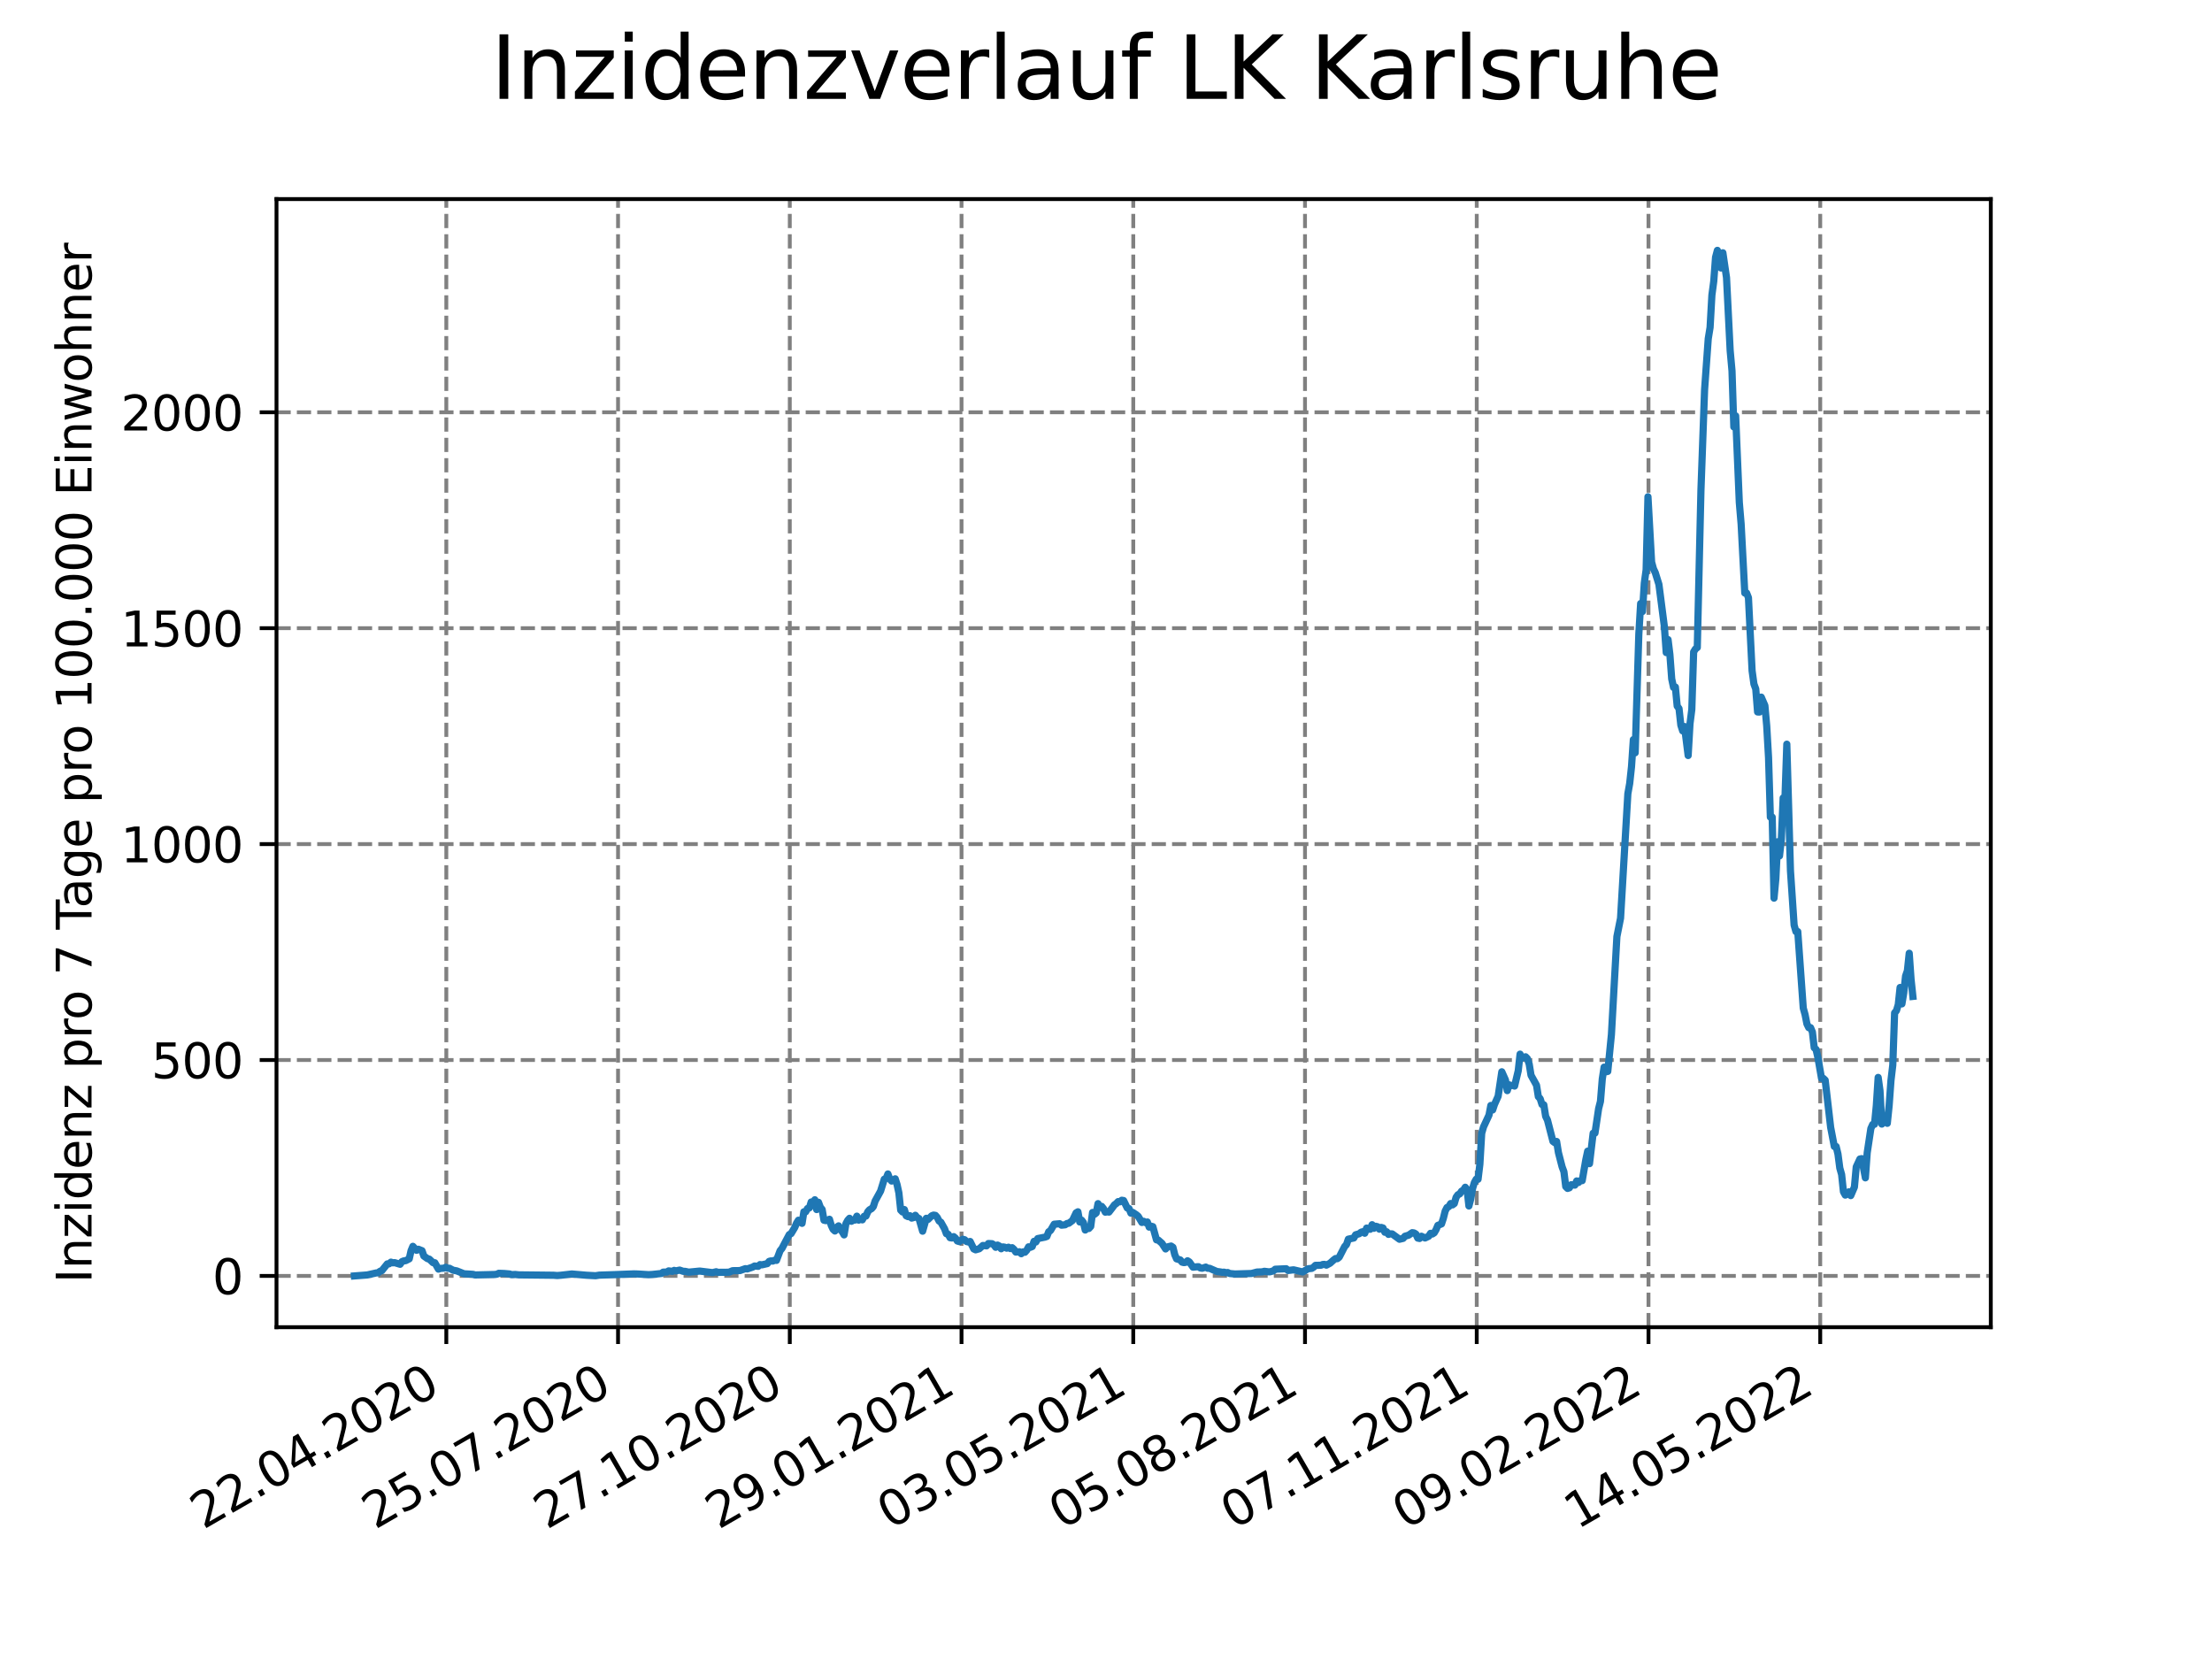 <?xml version="1.0" encoding="utf-8" standalone="no"?>
<!DOCTYPE svg PUBLIC "-//W3C//DTD SVG 1.1//EN"
  "http://www.w3.org/Graphics/SVG/1.1/DTD/svg11.dtd">
<svg xmlns:xlink="http://www.w3.org/1999/xlink" width="460.8pt" height="345.6pt" viewBox="0 0 460.8 345.6" xmlns="http://www.w3.org/2000/svg" version="1.1">
 <defs>
  <style type="text/css">*{stroke-linejoin: round; stroke-linecap: butt}</style>
 </defs>
 <g id="figure_1">
  <g id="patch_1">
   <path d="M 0 345.6 
L 460.8 345.6 
L 460.8 0 
L 0 0 
z
" style="fill: #ffffff"/>
  </g>
  <g id="axes_1">
   <g id="patch_2">
    <path d="M 57.6 276.48 
L 414.72 276.48 
L 414.72 41.472 
L 57.6 41.472 
z
" style="fill: #ffffff"/>
   </g>
   <g id="matplotlib.axis_1">
    <g id="xtick_1">
     <g id="line2d_1">
      <path d="M 92.974 276.48 
L 92.974 41.472 
" clip-path="url(#pd5db5352ad)" style="fill: none; stroke-dasharray: 2.96,1.28; stroke-dashoffset: 0; stroke: #808080; stroke-width: 0.8"/>
     </g>
     <g id="line2d_2">
      <defs>
       <path id="m16bd17b83f" d="M 0 0 
L 0 3.5 
" style="stroke: #000000; stroke-width: 0.8"/>
      </defs>
      <g>
       <use xlink:href="#m16bd17b83f" x="92.974" y="276.48" style="stroke: #000000; stroke-width: 0.8"/>
      </g>
     </g>
     <g id="text_1">
      <!-- 22.04.2020 -->
      <g transform="translate(42.349 318.689)rotate(-30)scale(0.1 -0.1)">
       <defs>
        <path id="DejaVuSans-32" d="M 1228 531 
L 3431 531 
L 3431 0 
L 469 0 
L 469 531 
Q 828 903 1448 1529 
Q 2069 2156 2228 2338 
Q 2531 2678 2651 2914 
Q 2772 3150 2772 3378 
Q 2772 3750 2511 3984 
Q 2250 4219 1831 4219 
Q 1534 4219 1204 4116 
Q 875 4013 500 3803 
L 500 4441 
Q 881 4594 1212 4672 
Q 1544 4750 1819 4750 
Q 2544 4750 2975 4387 
Q 3406 4025 3406 3419 
Q 3406 3131 3298 2873 
Q 3191 2616 2906 2266 
Q 2828 2175 2409 1742 
Q 1991 1309 1228 531 
z
" transform="scale(0.016)"/>
        <path id="DejaVuSans-2e" d="M 684 794 
L 1344 794 
L 1344 0 
L 684 0 
L 684 794 
z
" transform="scale(0.016)"/>
        <path id="DejaVuSans-30" d="M 2034 4250 
Q 1547 4250 1301 3770 
Q 1056 3291 1056 2328 
Q 1056 1369 1301 889 
Q 1547 409 2034 409 
Q 2525 409 2770 889 
Q 3016 1369 3016 2328 
Q 3016 3291 2770 3770 
Q 2525 4250 2034 4250 
z
M 2034 4750 
Q 2819 4750 3233 4129 
Q 3647 3509 3647 2328 
Q 3647 1150 3233 529 
Q 2819 -91 2034 -91 
Q 1250 -91 836 529 
Q 422 1150 422 2328 
Q 422 3509 836 4129 
Q 1250 4750 2034 4750 
z
" transform="scale(0.016)"/>
        <path id="DejaVuSans-34" d="M 2419 4116 
L 825 1625 
L 2419 1625 
L 2419 4116 
z
M 2253 4666 
L 3047 4666 
L 3047 1625 
L 3713 1625 
L 3713 1100 
L 3047 1100 
L 3047 0 
L 2419 0 
L 2419 1100 
L 313 1100 
L 313 1709 
L 2253 4666 
z
" transform="scale(0.016)"/>
       </defs>
       <use xlink:href="#DejaVuSans-32"/>
       <use xlink:href="#DejaVuSans-32" x="63.623"/>
       <use xlink:href="#DejaVuSans-2e" x="127.246"/>
       <use xlink:href="#DejaVuSans-30" x="159.033"/>
       <use xlink:href="#DejaVuSans-34" x="222.656"/>
       <use xlink:href="#DejaVuSans-2e" x="286.279"/>
       <use xlink:href="#DejaVuSans-32" x="318.066"/>
       <use xlink:href="#DejaVuSans-30" x="381.689"/>
       <use xlink:href="#DejaVuSans-32" x="445.312"/>
       <use xlink:href="#DejaVuSans-30" x="508.936"/>
      </g>
     </g>
    </g>
    <g id="xtick_2">
     <g id="line2d_3">
      <path d="M 128.751 276.48 
L 128.751 41.472 
" clip-path="url(#pd5db5352ad)" style="fill: none; stroke-dasharray: 2.96,1.28; stroke-dashoffset: 0; stroke: #808080; stroke-width: 0.8"/>
     </g>
     <g id="line2d_4">
      <g>
       <use xlink:href="#m16bd17b83f" x="128.751" y="276.48" style="stroke: #000000; stroke-width: 0.8"/>
      </g>
     </g>
     <g id="text_2">
      <!-- 25.07.2020 -->
      <g transform="translate(78.125 318.689)rotate(-30)scale(0.1 -0.1)">
       <defs>
        <path id="DejaVuSans-35" d="M 691 4666 
L 3169 4666 
L 3169 4134 
L 1269 4134 
L 1269 2991 
Q 1406 3038 1543 3061 
Q 1681 3084 1819 3084 
Q 2600 3084 3056 2656 
Q 3513 2228 3513 1497 
Q 3513 744 3044 326 
Q 2575 -91 1722 -91 
Q 1428 -91 1123 -41 
Q 819 9 494 109 
L 494 744 
Q 775 591 1075 516 
Q 1375 441 1709 441 
Q 2250 441 2565 725 
Q 2881 1009 2881 1497 
Q 2881 1984 2565 2268 
Q 2250 2553 1709 2553 
Q 1456 2553 1204 2497 
Q 953 2441 691 2322 
L 691 4666 
z
" transform="scale(0.016)"/>
        <path id="DejaVuSans-37" d="M 525 4666 
L 3525 4666 
L 3525 4397 
L 1831 0 
L 1172 0 
L 2766 4134 
L 525 4134 
L 525 4666 
z
" transform="scale(0.016)"/>
       </defs>
       <use xlink:href="#DejaVuSans-32"/>
       <use xlink:href="#DejaVuSans-35" x="63.623"/>
       <use xlink:href="#DejaVuSans-2e" x="127.246"/>
       <use xlink:href="#DejaVuSans-30" x="159.033"/>
       <use xlink:href="#DejaVuSans-37" x="222.656"/>
       <use xlink:href="#DejaVuSans-2e" x="286.279"/>
       <use xlink:href="#DejaVuSans-32" x="318.066"/>
       <use xlink:href="#DejaVuSans-30" x="381.689"/>
       <use xlink:href="#DejaVuSans-32" x="445.312"/>
       <use xlink:href="#DejaVuSans-30" x="508.936"/>
      </g>
     </g>
    </g>
    <g id="xtick_3">
     <g id="line2d_5">
      <path d="M 164.527 276.48 
L 164.527 41.472 
" clip-path="url(#pd5db5352ad)" style="fill: none; stroke-dasharray: 2.96,1.28; stroke-dashoffset: 0; stroke: #808080; stroke-width: 0.8"/>
     </g>
     <g id="line2d_6">
      <g>
       <use xlink:href="#m16bd17b83f" x="164.527" y="276.48" style="stroke: #000000; stroke-width: 0.8"/>
      </g>
     </g>
     <g id="text_3">
      <!-- 27.10.2020 -->
      <g transform="translate(113.902 318.689)rotate(-30)scale(0.1 -0.1)">
       <defs>
        <path id="DejaVuSans-31" d="M 794 531 
L 1825 531 
L 1825 4091 
L 703 3866 
L 703 4441 
L 1819 4666 
L 2450 4666 
L 2450 531 
L 3481 531 
L 3481 0 
L 794 0 
L 794 531 
z
" transform="scale(0.016)"/>
       </defs>
       <use xlink:href="#DejaVuSans-32"/>
       <use xlink:href="#DejaVuSans-37" x="63.623"/>
       <use xlink:href="#DejaVuSans-2e" x="127.246"/>
       <use xlink:href="#DejaVuSans-31" x="159.033"/>
       <use xlink:href="#DejaVuSans-30" x="222.656"/>
       <use xlink:href="#DejaVuSans-2e" x="286.279"/>
       <use xlink:href="#DejaVuSans-32" x="318.066"/>
       <use xlink:href="#DejaVuSans-30" x="381.689"/>
       <use xlink:href="#DejaVuSans-32" x="445.312"/>
       <use xlink:href="#DejaVuSans-30" x="508.936"/>
      </g>
     </g>
    </g>
    <g id="xtick_4">
     <g id="line2d_7">
      <path d="M 200.304 276.48 
L 200.304 41.472 
" clip-path="url(#pd5db5352ad)" style="fill: none; stroke-dasharray: 2.96,1.28; stroke-dashoffset: 0; stroke: #808080; stroke-width: 0.8"/>
     </g>
     <g id="line2d_8">
      <g>
       <use xlink:href="#m16bd17b83f" x="200.304" y="276.48" style="stroke: #000000; stroke-width: 0.8"/>
      </g>
     </g>
     <g id="text_4">
      <!-- 29.01.2021 -->
      <g transform="translate(149.679 318.689)rotate(-30)scale(0.1 -0.1)">
       <defs>
        <path id="DejaVuSans-39" d="M 703 97 
L 703 672 
Q 941 559 1184 500 
Q 1428 441 1663 441 
Q 2288 441 2617 861 
Q 2947 1281 2994 2138 
Q 2813 1869 2534 1725 
Q 2256 1581 1919 1581 
Q 1219 1581 811 2004 
Q 403 2428 403 3163 
Q 403 3881 828 4315 
Q 1253 4750 1959 4750 
Q 2769 4750 3195 4129 
Q 3622 3509 3622 2328 
Q 3622 1225 3098 567 
Q 2575 -91 1691 -91 
Q 1453 -91 1209 -44 
Q 966 3 703 97 
z
M 1959 2075 
Q 2384 2075 2632 2365 
Q 2881 2656 2881 3163 
Q 2881 3666 2632 3958 
Q 2384 4250 1959 4250 
Q 1534 4250 1286 3958 
Q 1038 3666 1038 3163 
Q 1038 2656 1286 2365 
Q 1534 2075 1959 2075 
z
" transform="scale(0.016)"/>
       </defs>
       <use xlink:href="#DejaVuSans-32"/>
       <use xlink:href="#DejaVuSans-39" x="63.623"/>
       <use xlink:href="#DejaVuSans-2e" x="127.246"/>
       <use xlink:href="#DejaVuSans-30" x="159.033"/>
       <use xlink:href="#DejaVuSans-31" x="222.656"/>
       <use xlink:href="#DejaVuSans-2e" x="286.279"/>
       <use xlink:href="#DejaVuSans-32" x="318.066"/>
       <use xlink:href="#DejaVuSans-30" x="381.689"/>
       <use xlink:href="#DejaVuSans-32" x="445.312"/>
       <use xlink:href="#DejaVuSans-31" x="508.936"/>
      </g>
     </g>
    </g>
    <g id="xtick_5">
     <g id="line2d_9">
      <path d="M 236.081 276.48 
L 236.081 41.472 
" clip-path="url(#pd5db5352ad)" style="fill: none; stroke-dasharray: 2.96,1.28; stroke-dashoffset: 0; stroke: #808080; stroke-width: 0.8"/>
     </g>
     <g id="line2d_10">
      <g>
       <use xlink:href="#m16bd17b83f" x="236.081" y="276.48" style="stroke: #000000; stroke-width: 0.8"/>
      </g>
     </g>
     <g id="text_5">
      <!-- 03.05.2021 -->
      <g transform="translate(185.455 318.689)rotate(-30)scale(0.1 -0.1)">
       <defs>
        <path id="DejaVuSans-33" d="M 2597 2516 
Q 3050 2419 3304 2112 
Q 3559 1806 3559 1356 
Q 3559 666 3084 287 
Q 2609 -91 1734 -91 
Q 1441 -91 1130 -33 
Q 819 25 488 141 
L 488 750 
Q 750 597 1062 519 
Q 1375 441 1716 441 
Q 2309 441 2620 675 
Q 2931 909 2931 1356 
Q 2931 1769 2642 2001 
Q 2353 2234 1838 2234 
L 1294 2234 
L 1294 2753 
L 1863 2753 
Q 2328 2753 2575 2939 
Q 2822 3125 2822 3475 
Q 2822 3834 2567 4026 
Q 2313 4219 1838 4219 
Q 1578 4219 1281 4162 
Q 984 4106 628 3988 
L 628 4550 
Q 988 4650 1302 4700 
Q 1616 4750 1894 4750 
Q 2613 4750 3031 4423 
Q 3450 4097 3450 3541 
Q 3450 3153 3228 2886 
Q 3006 2619 2597 2516 
z
" transform="scale(0.016)"/>
       </defs>
       <use xlink:href="#DejaVuSans-30"/>
       <use xlink:href="#DejaVuSans-33" x="63.623"/>
       <use xlink:href="#DejaVuSans-2e" x="127.246"/>
       <use xlink:href="#DejaVuSans-30" x="159.033"/>
       <use xlink:href="#DejaVuSans-35" x="222.656"/>
       <use xlink:href="#DejaVuSans-2e" x="286.279"/>
       <use xlink:href="#DejaVuSans-32" x="318.066"/>
       <use xlink:href="#DejaVuSans-30" x="381.689"/>
       <use xlink:href="#DejaVuSans-32" x="445.312"/>
       <use xlink:href="#DejaVuSans-31" x="508.936"/>
      </g>
     </g>
    </g>
    <g id="xtick_6">
     <g id="line2d_11">
      <path d="M 271.857 276.48 
L 271.857 41.472 
" clip-path="url(#pd5db5352ad)" style="fill: none; stroke-dasharray: 2.96,1.28; stroke-dashoffset: 0; stroke: #808080; stroke-width: 0.8"/>
     </g>
     <g id="line2d_12">
      <g>
       <use xlink:href="#m16bd17b83f" x="271.857" y="276.48" style="stroke: #000000; stroke-width: 0.8"/>
      </g>
     </g>
     <g id="text_6">
      <!-- 05.08.2021 -->
      <g transform="translate(221.232 318.689)rotate(-30)scale(0.1 -0.1)">
       <defs>
        <path id="DejaVuSans-38" d="M 2034 2216 
Q 1584 2216 1326 1975 
Q 1069 1734 1069 1313 
Q 1069 891 1326 650 
Q 1584 409 2034 409 
Q 2484 409 2743 651 
Q 3003 894 3003 1313 
Q 3003 1734 2745 1975 
Q 2488 2216 2034 2216 
z
M 1403 2484 
Q 997 2584 770 2862 
Q 544 3141 544 3541 
Q 544 4100 942 4425 
Q 1341 4750 2034 4750 
Q 2731 4750 3128 4425 
Q 3525 4100 3525 3541 
Q 3525 3141 3298 2862 
Q 3072 2584 2669 2484 
Q 3125 2378 3379 2068 
Q 3634 1759 3634 1313 
Q 3634 634 3220 271 
Q 2806 -91 2034 -91 
Q 1263 -91 848 271 
Q 434 634 434 1313 
Q 434 1759 690 2068 
Q 947 2378 1403 2484 
z
M 1172 3481 
Q 1172 3119 1398 2916 
Q 1625 2713 2034 2713 
Q 2441 2713 2670 2916 
Q 2900 3119 2900 3481 
Q 2900 3844 2670 4047 
Q 2441 4250 2034 4250 
Q 1625 4250 1398 4047 
Q 1172 3844 1172 3481 
z
" transform="scale(0.016)"/>
       </defs>
       <use xlink:href="#DejaVuSans-30"/>
       <use xlink:href="#DejaVuSans-35" x="63.623"/>
       <use xlink:href="#DejaVuSans-2e" x="127.246"/>
       <use xlink:href="#DejaVuSans-30" x="159.033"/>
       <use xlink:href="#DejaVuSans-38" x="222.656"/>
       <use xlink:href="#DejaVuSans-2e" x="286.279"/>
       <use xlink:href="#DejaVuSans-32" x="318.066"/>
       <use xlink:href="#DejaVuSans-30" x="381.689"/>
       <use xlink:href="#DejaVuSans-32" x="445.312"/>
       <use xlink:href="#DejaVuSans-31" x="508.936"/>
      </g>
     </g>
    </g>
    <g id="xtick_7">
     <g id="line2d_13">
      <path d="M 307.634 276.48 
L 307.634 41.472 
" clip-path="url(#pd5db5352ad)" style="fill: none; stroke-dasharray: 2.96,1.28; stroke-dashoffset: 0; stroke: #808080; stroke-width: 0.8"/>
     </g>
     <g id="line2d_14">
      <g>
       <use xlink:href="#m16bd17b83f" x="307.634" y="276.48" style="stroke: #000000; stroke-width: 0.8"/>
      </g>
     </g>
     <g id="text_7">
      <!-- 07.11.2021 -->
      <g transform="translate(257.009 318.689)rotate(-30)scale(0.1 -0.1)">
       <use xlink:href="#DejaVuSans-30"/>
       <use xlink:href="#DejaVuSans-37" x="63.623"/>
       <use xlink:href="#DejaVuSans-2e" x="127.246"/>
       <use xlink:href="#DejaVuSans-31" x="159.033"/>
       <use xlink:href="#DejaVuSans-31" x="222.656"/>
       <use xlink:href="#DejaVuSans-2e" x="286.279"/>
       <use xlink:href="#DejaVuSans-32" x="318.066"/>
       <use xlink:href="#DejaVuSans-30" x="381.689"/>
       <use xlink:href="#DejaVuSans-32" x="445.312"/>
       <use xlink:href="#DejaVuSans-31" x="508.936"/>
      </g>
     </g>
    </g>
    <g id="xtick_8">
     <g id="line2d_15">
      <path d="M 343.411 276.48 
L 343.411 41.472 
" clip-path="url(#pd5db5352ad)" style="fill: none; stroke-dasharray: 2.96,1.28; stroke-dashoffset: 0; stroke: #808080; stroke-width: 0.8"/>
     </g>
     <g id="line2d_16">
      <g>
       <use xlink:href="#m16bd17b83f" x="343.411" y="276.48" style="stroke: #000000; stroke-width: 0.8"/>
      </g>
     </g>
     <g id="text_8">
      <!-- 09.02.2022 -->
      <g transform="translate(292.786 318.689)rotate(-30)scale(0.1 -0.1)">
       <use xlink:href="#DejaVuSans-30"/>
       <use xlink:href="#DejaVuSans-39" x="63.623"/>
       <use xlink:href="#DejaVuSans-2e" x="127.246"/>
       <use xlink:href="#DejaVuSans-30" x="159.033"/>
       <use xlink:href="#DejaVuSans-32" x="222.656"/>
       <use xlink:href="#DejaVuSans-2e" x="286.279"/>
       <use xlink:href="#DejaVuSans-32" x="318.066"/>
       <use xlink:href="#DejaVuSans-30" x="381.689"/>
       <use xlink:href="#DejaVuSans-32" x="445.312"/>
       <use xlink:href="#DejaVuSans-32" x="508.936"/>
      </g>
     </g>
    </g>
    <g id="xtick_9">
     <g id="line2d_17">
      <path d="M 379.188 276.48 
L 379.188 41.472 
" clip-path="url(#pd5db5352ad)" style="fill: none; stroke-dasharray: 2.96,1.28; stroke-dashoffset: 0; stroke: #808080; stroke-width: 0.8"/>
     </g>
     <g id="line2d_18">
      <g>
       <use xlink:href="#m16bd17b83f" x="379.188" y="276.48" style="stroke: #000000; stroke-width: 0.8"/>
      </g>
     </g>
     <g id="text_9">
      <!-- 14.05.2022 -->
      <g transform="translate(328.562 318.689)rotate(-30)scale(0.1 -0.1)">
       <use xlink:href="#DejaVuSans-31"/>
       <use xlink:href="#DejaVuSans-34" x="63.623"/>
       <use xlink:href="#DejaVuSans-2e" x="127.246"/>
       <use xlink:href="#DejaVuSans-30" x="159.033"/>
       <use xlink:href="#DejaVuSans-35" x="222.656"/>
       <use xlink:href="#DejaVuSans-2e" x="286.279"/>
       <use xlink:href="#DejaVuSans-32" x="318.066"/>
       <use xlink:href="#DejaVuSans-30" x="381.689"/>
       <use xlink:href="#DejaVuSans-32" x="445.312"/>
       <use xlink:href="#DejaVuSans-32" x="508.936"/>
      </g>
     </g>
    </g>
   </g>
   <g id="matplotlib.axis_2">
    <g id="ytick_1">
     <g id="line2d_19">
      <path d="M 57.6 265.798 
L 414.72 265.798 
" clip-path="url(#pd5db5352ad)" style="fill: none; stroke-dasharray: 2.96,1.28; stroke-dashoffset: 0; stroke: #808080; stroke-width: 0.8"/>
     </g>
     <g id="line2d_20">
      <defs>
       <path id="mafe8d48c5c" d="M 0 0 
L -3.5 0 
" style="stroke: #000000; stroke-width: 0.8"/>
      </defs>
      <g>
       <use xlink:href="#mafe8d48c5c" x="57.6" y="265.798" style="stroke: #000000; stroke-width: 0.8"/>
      </g>
     </g>
     <g id="text_10">
      <!-- 0 -->
      <g transform="translate(44.237 269.597)scale(0.1 -0.1)">
       <use xlink:href="#DejaVuSans-30"/>
      </g>
     </g>
    </g>
    <g id="ytick_2">
     <g id="line2d_21">
      <path d="M 57.6 220.82 
L 414.72 220.82 
" clip-path="url(#pd5db5352ad)" style="fill: none; stroke-dasharray: 2.96,1.28; stroke-dashoffset: 0; stroke: #808080; stroke-width: 0.8"/>
     </g>
     <g id="line2d_22">
      <g>
       <use xlink:href="#mafe8d48c5c" x="57.6" y="220.82" style="stroke: #000000; stroke-width: 0.8"/>
      </g>
     </g>
     <g id="text_11">
      <!-- 500 -->
      <g transform="translate(31.512 224.619)scale(0.1 -0.1)">
       <use xlink:href="#DejaVuSans-35"/>
       <use xlink:href="#DejaVuSans-30" x="63.623"/>
       <use xlink:href="#DejaVuSans-30" x="127.246"/>
      </g>
     </g>
    </g>
    <g id="ytick_3">
     <g id="line2d_23">
      <path d="M 57.6 175.841 
L 414.72 175.841 
" clip-path="url(#pd5db5352ad)" style="fill: none; stroke-dasharray: 2.96,1.28; stroke-dashoffset: 0; stroke: #808080; stroke-width: 0.8"/>
     </g>
     <g id="line2d_24">
      <g>
       <use xlink:href="#mafe8d48c5c" x="57.6" y="175.841" style="stroke: #000000; stroke-width: 0.8"/>
      </g>
     </g>
     <g id="text_12">
      <!-- 1000 -->
      <g transform="translate(25.15 179.641)scale(0.1 -0.1)">
       <use xlink:href="#DejaVuSans-31"/>
       <use xlink:href="#DejaVuSans-30" x="63.623"/>
       <use xlink:href="#DejaVuSans-30" x="127.246"/>
       <use xlink:href="#DejaVuSans-30" x="190.869"/>
      </g>
     </g>
    </g>
    <g id="ytick_4">
     <g id="line2d_25">
      <path d="M 57.6 130.863 
L 414.72 130.863 
" clip-path="url(#pd5db5352ad)" style="fill: none; stroke-dasharray: 2.96,1.28; stroke-dashoffset: 0; stroke: #808080; stroke-width: 0.8"/>
     </g>
     <g id="line2d_26">
      <g>
       <use xlink:href="#mafe8d48c5c" x="57.6" y="130.863" style="stroke: #000000; stroke-width: 0.8"/>
      </g>
     </g>
     <g id="text_13">
      <!-- 1500 -->
      <g transform="translate(25.15 134.662)scale(0.1 -0.1)">
       <use xlink:href="#DejaVuSans-31"/>
       <use xlink:href="#DejaVuSans-35" x="63.623"/>
       <use xlink:href="#DejaVuSans-30" x="127.246"/>
       <use xlink:href="#DejaVuSans-30" x="190.869"/>
      </g>
     </g>
    </g>
    <g id="ytick_5">
     <g id="line2d_27">
      <path d="M 57.6 85.885 
L 414.72 85.885 
" clip-path="url(#pd5db5352ad)" style="fill: none; stroke-dasharray: 2.96,1.28; stroke-dashoffset: 0; stroke: #808080; stroke-width: 0.8"/>
     </g>
     <g id="line2d_28">
      <g>
       <use xlink:href="#mafe8d48c5c" x="57.6" y="85.885" style="stroke: #000000; stroke-width: 0.8"/>
      </g>
     </g>
     <g id="text_14">
      <!-- 2000 -->
      <g transform="translate(25.15 89.684)scale(0.1 -0.1)">
       <use xlink:href="#DejaVuSans-32"/>
       <use xlink:href="#DejaVuSans-30" x="63.623"/>
       <use xlink:href="#DejaVuSans-30" x="127.246"/>
       <use xlink:href="#DejaVuSans-30" x="190.869"/>
      </g>
     </g>
    </g>
    <g id="text_15">
     <!-- Inzidenz pro 7 Tage pro 100.000 Einwohner -->
     <g transform="translate(19.07 267.301)rotate(-90)scale(0.1 -0.1)">
      <defs>
       <path id="DejaVuSans-49" d="M 628 4666 
L 1259 4666 
L 1259 0 
L 628 0 
L 628 4666 
z
" transform="scale(0.016)"/>
       <path id="DejaVuSans-6e" d="M 3513 2113 
L 3513 0 
L 2938 0 
L 2938 2094 
Q 2938 2591 2744 2837 
Q 2550 3084 2163 3084 
Q 1697 3084 1428 2787 
Q 1159 2491 1159 1978 
L 1159 0 
L 581 0 
L 581 3500 
L 1159 3500 
L 1159 2956 
Q 1366 3272 1645 3428 
Q 1925 3584 2291 3584 
Q 2894 3584 3203 3211 
Q 3513 2838 3513 2113 
z
" transform="scale(0.016)"/>
       <path id="DejaVuSans-7a" d="M 353 3500 
L 3084 3500 
L 3084 2975 
L 922 459 
L 3084 459 
L 3084 0 
L 275 0 
L 275 525 
L 2438 3041 
L 353 3041 
L 353 3500 
z
" transform="scale(0.016)"/>
       <path id="DejaVuSans-69" d="M 603 3500 
L 1178 3500 
L 1178 0 
L 603 0 
L 603 3500 
z
M 603 4863 
L 1178 4863 
L 1178 4134 
L 603 4134 
L 603 4863 
z
" transform="scale(0.016)"/>
       <path id="DejaVuSans-64" d="M 2906 2969 
L 2906 4863 
L 3481 4863 
L 3481 0 
L 2906 0 
L 2906 525 
Q 2725 213 2448 61 
Q 2172 -91 1784 -91 
Q 1150 -91 751 415 
Q 353 922 353 1747 
Q 353 2572 751 3078 
Q 1150 3584 1784 3584 
Q 2172 3584 2448 3432 
Q 2725 3281 2906 2969 
z
M 947 1747 
Q 947 1113 1208 752 
Q 1469 391 1925 391 
Q 2381 391 2643 752 
Q 2906 1113 2906 1747 
Q 2906 2381 2643 2742 
Q 2381 3103 1925 3103 
Q 1469 3103 1208 2742 
Q 947 2381 947 1747 
z
" transform="scale(0.016)"/>
       <path id="DejaVuSans-65" d="M 3597 1894 
L 3597 1613 
L 953 1613 
Q 991 1019 1311 708 
Q 1631 397 2203 397 
Q 2534 397 2845 478 
Q 3156 559 3463 722 
L 3463 178 
Q 3153 47 2828 -22 
Q 2503 -91 2169 -91 
Q 1331 -91 842 396 
Q 353 884 353 1716 
Q 353 2575 817 3079 
Q 1281 3584 2069 3584 
Q 2775 3584 3186 3129 
Q 3597 2675 3597 1894 
z
M 3022 2063 
Q 3016 2534 2758 2815 
Q 2500 3097 2075 3097 
Q 1594 3097 1305 2825 
Q 1016 2553 972 2059 
L 3022 2063 
z
" transform="scale(0.016)"/>
       <path id="DejaVuSans-20" transform="scale(0.016)"/>
       <path id="DejaVuSans-70" d="M 1159 525 
L 1159 -1331 
L 581 -1331 
L 581 3500 
L 1159 3500 
L 1159 2969 
Q 1341 3281 1617 3432 
Q 1894 3584 2278 3584 
Q 2916 3584 3314 3078 
Q 3713 2572 3713 1747 
Q 3713 922 3314 415 
Q 2916 -91 2278 -91 
Q 1894 -91 1617 61 
Q 1341 213 1159 525 
z
M 3116 1747 
Q 3116 2381 2855 2742 
Q 2594 3103 2138 3103 
Q 1681 3103 1420 2742 
Q 1159 2381 1159 1747 
Q 1159 1113 1420 752 
Q 1681 391 2138 391 
Q 2594 391 2855 752 
Q 3116 1113 3116 1747 
z
" transform="scale(0.016)"/>
       <path id="DejaVuSans-72" d="M 2631 2963 
Q 2534 3019 2420 3045 
Q 2306 3072 2169 3072 
Q 1681 3072 1420 2755 
Q 1159 2438 1159 1844 
L 1159 0 
L 581 0 
L 581 3500 
L 1159 3500 
L 1159 2956 
Q 1341 3275 1631 3429 
Q 1922 3584 2338 3584 
Q 2397 3584 2469 3576 
Q 2541 3569 2628 3553 
L 2631 2963 
z
" transform="scale(0.016)"/>
       <path id="DejaVuSans-6f" d="M 1959 3097 
Q 1497 3097 1228 2736 
Q 959 2375 959 1747 
Q 959 1119 1226 758 
Q 1494 397 1959 397 
Q 2419 397 2687 759 
Q 2956 1122 2956 1747 
Q 2956 2369 2687 2733 
Q 2419 3097 1959 3097 
z
M 1959 3584 
Q 2709 3584 3137 3096 
Q 3566 2609 3566 1747 
Q 3566 888 3137 398 
Q 2709 -91 1959 -91 
Q 1206 -91 779 398 
Q 353 888 353 1747 
Q 353 2609 779 3096 
Q 1206 3584 1959 3584 
z
" transform="scale(0.016)"/>
       <path id="DejaVuSans-54" d="M -19 4666 
L 3928 4666 
L 3928 4134 
L 2272 4134 
L 2272 0 
L 1638 0 
L 1638 4134 
L -19 4134 
L -19 4666 
z
" transform="scale(0.016)"/>
       <path id="DejaVuSans-61" d="M 2194 1759 
Q 1497 1759 1228 1600 
Q 959 1441 959 1056 
Q 959 750 1161 570 
Q 1363 391 1709 391 
Q 2188 391 2477 730 
Q 2766 1069 2766 1631 
L 2766 1759 
L 2194 1759 
z
M 3341 1997 
L 3341 0 
L 2766 0 
L 2766 531 
Q 2569 213 2275 61 
Q 1981 -91 1556 -91 
Q 1019 -91 701 211 
Q 384 513 384 1019 
Q 384 1609 779 1909 
Q 1175 2209 1959 2209 
L 2766 2209 
L 2766 2266 
Q 2766 2663 2505 2880 
Q 2244 3097 1772 3097 
Q 1472 3097 1187 3025 
Q 903 2953 641 2809 
L 641 3341 
Q 956 3463 1253 3523 
Q 1550 3584 1831 3584 
Q 2591 3584 2966 3190 
Q 3341 2797 3341 1997 
z
" transform="scale(0.016)"/>
       <path id="DejaVuSans-67" d="M 2906 1791 
Q 2906 2416 2648 2759 
Q 2391 3103 1925 3103 
Q 1463 3103 1205 2759 
Q 947 2416 947 1791 
Q 947 1169 1205 825 
Q 1463 481 1925 481 
Q 2391 481 2648 825 
Q 2906 1169 2906 1791 
z
M 3481 434 
Q 3481 -459 3084 -895 
Q 2688 -1331 1869 -1331 
Q 1566 -1331 1297 -1286 
Q 1028 -1241 775 -1147 
L 775 -588 
Q 1028 -725 1275 -790 
Q 1522 -856 1778 -856 
Q 2344 -856 2625 -561 
Q 2906 -266 2906 331 
L 2906 616 
Q 2728 306 2450 153 
Q 2172 0 1784 0 
Q 1141 0 747 490 
Q 353 981 353 1791 
Q 353 2603 747 3093 
Q 1141 3584 1784 3584 
Q 2172 3584 2450 3431 
Q 2728 3278 2906 2969 
L 2906 3500 
L 3481 3500 
L 3481 434 
z
" transform="scale(0.016)"/>
       <path id="DejaVuSans-45" d="M 628 4666 
L 3578 4666 
L 3578 4134 
L 1259 4134 
L 1259 2753 
L 3481 2753 
L 3481 2222 
L 1259 2222 
L 1259 531 
L 3634 531 
L 3634 0 
L 628 0 
L 628 4666 
z
" transform="scale(0.016)"/>
       <path id="DejaVuSans-77" d="M 269 3500 
L 844 3500 
L 1563 769 
L 2278 3500 
L 2956 3500 
L 3675 769 
L 4391 3500 
L 4966 3500 
L 4050 0 
L 3372 0 
L 2619 2869 
L 1863 0 
L 1184 0 
L 269 3500 
z
" transform="scale(0.016)"/>
       <path id="DejaVuSans-68" d="M 3513 2113 
L 3513 0 
L 2938 0 
L 2938 2094 
Q 2938 2591 2744 2837 
Q 2550 3084 2163 3084 
Q 1697 3084 1428 2787 
Q 1159 2491 1159 1978 
L 1159 0 
L 581 0 
L 581 4863 
L 1159 4863 
L 1159 2956 
Q 1366 3272 1645 3428 
Q 1925 3584 2291 3584 
Q 2894 3584 3203 3211 
Q 3513 2838 3513 2113 
z
" transform="scale(0.016)"/>
      </defs>
      <use xlink:href="#DejaVuSans-49"/>
      <use xlink:href="#DejaVuSans-6e" x="29.492"/>
      <use xlink:href="#DejaVuSans-7a" x="92.871"/>
      <use xlink:href="#DejaVuSans-69" x="145.361"/>
      <use xlink:href="#DejaVuSans-64" x="173.145"/>
      <use xlink:href="#DejaVuSans-65" x="236.621"/>
      <use xlink:href="#DejaVuSans-6e" x="298.145"/>
      <use xlink:href="#DejaVuSans-7a" x="361.523"/>
      <use xlink:href="#DejaVuSans-20" x="414.014"/>
      <use xlink:href="#DejaVuSans-70" x="445.801"/>
      <use xlink:href="#DejaVuSans-72" x="509.277"/>
      <use xlink:href="#DejaVuSans-6f" x="548.141"/>
      <use xlink:href="#DejaVuSans-20" x="609.322"/>
      <use xlink:href="#DejaVuSans-37" x="641.109"/>
      <use xlink:href="#DejaVuSans-20" x="704.732"/>
      <use xlink:href="#DejaVuSans-54" x="736.52"/>
      <use xlink:href="#DejaVuSans-61" x="781.104"/>
      <use xlink:href="#DejaVuSans-67" x="842.383"/>
      <use xlink:href="#DejaVuSans-65" x="905.859"/>
      <use xlink:href="#DejaVuSans-20" x="967.383"/>
      <use xlink:href="#DejaVuSans-70" x="999.17"/>
      <use xlink:href="#DejaVuSans-72" x="1062.646"/>
      <use xlink:href="#DejaVuSans-6f" x="1101.51"/>
      <use xlink:href="#DejaVuSans-20" x="1162.691"/>
      <use xlink:href="#DejaVuSans-31" x="1194.479"/>
      <use xlink:href="#DejaVuSans-30" x="1258.102"/>
      <use xlink:href="#DejaVuSans-30" x="1321.725"/>
      <use xlink:href="#DejaVuSans-2e" x="1385.348"/>
      <use xlink:href="#DejaVuSans-30" x="1417.135"/>
      <use xlink:href="#DejaVuSans-30" x="1480.758"/>
      <use xlink:href="#DejaVuSans-30" x="1544.381"/>
      <use xlink:href="#DejaVuSans-20" x="1608.004"/>
      <use xlink:href="#DejaVuSans-45" x="1639.791"/>
      <use xlink:href="#DejaVuSans-69" x="1702.975"/>
      <use xlink:href="#DejaVuSans-6e" x="1730.758"/>
      <use xlink:href="#DejaVuSans-77" x="1794.137"/>
      <use xlink:href="#DejaVuSans-6f" x="1875.924"/>
      <use xlink:href="#DejaVuSans-68" x="1937.105"/>
      <use xlink:href="#DejaVuSans-6e" x="2000.484"/>
      <use xlink:href="#DejaVuSans-65" x="2063.863"/>
      <use xlink:href="#DejaVuSans-72" x="2125.387"/>
     </g>
    </g>
   </g>
   <g id="line2d_29">
    <path d="M 73.833 265.798 
L 76.497 265.596 
L 78.4 265.171 
L 78.781 265.151 
L 79.161 264.828 
L 79.542 264.706 
L 80.684 263.292 
L 81.064 263.272 
L 81.445 262.928 
L 81.825 263.069 
L 82.206 263.029 
L 83.348 263.373 
L 83.728 262.827 
L 84.109 262.665 
L 84.49 262.625 
L 85.251 262.241 
L 85.631 260.543 
L 86.012 259.634 
L 86.773 260.462 
L 87.154 260.24 
L 87.915 260.543 
L 88.296 261.655 
L 89.057 262.2 
L 89.437 262.301 
L 90.199 263.029 
L 90.579 263.049 
L 91.34 264.383 
L 91.721 264.242 
L 92.482 264.181 
L 92.863 263.999 
L 93.243 264.201 
L 93.624 264.201 
L 94.385 264.605 
L 95.147 264.747 
L 96.669 265.353 
L 97.43 265.394 
L 98.572 265.474 
L 98.953 265.596 
L 103.139 265.495 
L 103.52 265.434 
L 103.9 265.252 
L 105.042 265.293 
L 106.184 265.394 
L 106.565 265.535 
L 107.326 265.495 
L 108.087 265.576 
L 115.318 265.656 
L 116.08 265.717 
L 116.841 265.656 
L 119.125 265.394 
L 122.169 265.656 
L 124.072 265.757 
L 124.834 265.636 
L 127.878 265.535 
L 132.065 265.373 
L 132.826 265.394 
L 135.11 265.535 
L 135.871 265.495 
L 137.774 265.293 
L 138.155 265.01 
L 138.916 264.989 
L 139.296 264.747 
L 140.058 264.848 
L 140.438 264.646 
L 140.819 264.747 
L 141.58 264.585 
L 142.341 264.848 
L 142.722 264.848 
L 143.483 265.01 
L 145.767 264.787 
L 148.431 265.111 
L 149.192 264.929 
L 149.573 265.05 
L 151.856 265.03 
L 152.618 264.706 
L 154.14 264.686 
L 155.282 264.282 
L 155.662 264.343 
L 156.804 263.959 
L 157.185 263.736 
L 157.946 263.797 
L 158.327 263.433 
L 158.707 263.494 
L 159.849 263.231 
L 160.23 262.766 
L 160.61 262.665 
L 160.991 262.706 
L 161.371 262.524 
L 161.752 262.564 
L 162.513 260.543 
L 162.894 260.078 
L 163.655 258.623 
L 164.416 257.188 
L 164.797 256.986 
L 165.558 255.713 
L 165.939 254.803 
L 166.319 254.197 
L 167.081 254.844 
L 167.461 252.439 
L 167.842 252.439 
L 168.222 251.752 
L 168.603 251.63 
L 168.984 250.398 
L 169.364 250.478 
L 169.745 249.933 
L 170.125 251.974 
L 170.506 250.458 
L 170.887 251.489 
L 171.267 251.954 
L 171.648 254.197 
L 172.028 254.278 
L 172.409 254.237 
L 172.79 253.995 
L 173.17 255.288 
L 173.551 256.097 
L 173.931 256.44 
L 174.312 255.652 
L 174.693 255.369 
L 175.073 256.178 
L 175.454 256.582 
L 175.834 257.249 
L 176.215 254.925 
L 176.596 254.217 
L 176.976 253.793 
L 177.357 254.419 
L 177.737 254.197 
L 178.118 254.157 
L 178.499 253.348 
L 178.879 254.177 
L 179.26 253.995 
L 179.64 254.116 
L 180.021 253.368 
L 180.402 253.328 
L 180.782 252.419 
L 181.163 251.994 
L 181.543 251.812 
L 181.924 251.368 
L 182.305 250.195 
L 183.446 248.114 
L 184.208 245.648 
L 184.588 245.507 
L 184.969 244.557 
L 185.349 245.587 
L 185.73 246.032 
L 186.491 245.567 
L 186.872 246.76 
L 187.252 248.498 
L 187.633 252.095 
L 188.014 252.479 
L 188.394 251.974 
L 188.775 253.267 
L 189.156 253.449 
L 189.536 253.247 
L 189.917 253.752 
L 190.297 253.651 
L 190.678 253.166 
L 191.059 253.651 
L 191.439 253.833 
L 192.2 256.481 
L 192.962 253.793 
L 193.342 254.015 
L 194.103 253.267 
L 194.484 253.126 
L 194.865 253.187 
L 195.245 253.611 
L 195.626 254.359 
L 196.006 254.621 
L 196.768 255.976 
L 197.148 257.006 
L 197.529 257.128 
L 197.909 257.835 
L 198.29 257.896 
L 198.671 257.613 
L 199.051 257.936 
L 199.432 258.522 
L 199.812 258.643 
L 200.574 258.158 
L 200.954 258.259 
L 201.335 258.623 
L 201.715 258.724 
L 202.096 258.623 
L 202.857 260.179 
L 203.238 260.361 
L 203.999 260.139 
L 204.76 259.452 
L 205.521 259.533 
L 205.902 259.048 
L 206.663 259.088 
L 207.044 259.331 
L 207.424 259.836 
L 207.805 259.371 
L 208.186 259.573 
L 208.566 260.139 
L 208.947 259.755 
L 209.327 259.816 
L 209.708 260.018 
L 210.089 259.816 
L 210.469 260.098 
L 210.85 259.917 
L 211.23 260.26 
L 211.611 260.826 
L 212.372 260.765 
L 212.753 261.17 
L 213.134 260.786 
L 213.514 260.866 
L 213.895 260.442 
L 214.275 259.735 
L 214.656 259.836 
L 215.037 259.674 
L 215.417 258.583 
L 215.798 258.724 
L 216.178 258.017 
L 217.701 257.714 
L 218.081 257.572 
L 218.462 256.602 
L 218.843 256.339 
L 219.604 255.026 
L 220.746 254.925 
L 221.126 255.228 
L 221.887 255.147 
L 222.268 254.884 
L 222.649 254.824 
L 223.41 254.258 
L 224.171 252.661 
L 224.552 252.439 
L 224.932 254.561 
L 225.313 254.177 
L 225.693 254.662 
L 226.074 256.238 
L 226.455 255.875 
L 226.835 255.915 
L 227.216 255.491 
L 227.596 252.58 
L 227.977 252.984 
L 228.358 252.681 
L 228.738 250.741 
L 229.119 251.529 
L 229.499 251.307 
L 229.88 251.772 
L 230.261 252.52 
L 230.641 252.439 
L 231.022 252.499 
L 231.783 251.509 
L 232.164 250.984 
L 232.544 250.721 
L 232.925 250.317 
L 233.305 250.357 
L 233.686 250.034 
L 234.067 250.094 
L 234.828 251.651 
L 235.208 251.772 
L 235.589 252.722 
L 235.97 252.56 
L 236.731 253.065 
L 237.112 253.389 
L 237.873 254.662 
L 238.253 254.419 
L 238.634 254.702 
L 239.015 254.561 
L 239.395 255.632 
L 239.776 255.43 
L 240.156 255.531 
L 240.918 258.28 
L 241.298 258.34 
L 242.059 259.007 
L 242.821 260.179 
L 243.201 259.755 
L 243.962 259.573 
L 244.343 259.836 
L 244.724 261.372 
L 245.104 262.241 
L 245.865 262.463 
L 246.246 262.928 
L 246.627 263.029 
L 247.007 262.968 
L 247.388 262.645 
L 247.768 262.888 
L 248.53 263.979 
L 249.291 263.898 
L 249.671 263.878 
L 250.052 264.141 
L 250.433 264.201 
L 251.194 263.959 
L 251.574 264.201 
L 251.955 264.201 
L 253.477 264.868 
L 254.239 264.969 
L 254.619 265.05 
L 255 265.01 
L 255.38 265.131 
L 255.761 265.09 
L 256.142 265.293 
L 257.283 265.394 
L 260.709 265.293 
L 261.851 264.989 
L 262.993 264.949 
L 263.373 264.828 
L 264.134 264.929 
L 264.515 264.949 
L 265.276 264.747 
L 265.657 264.403 
L 267.94 264.302 
L 268.321 264.666 
L 269.463 264.525 
L 271.366 264.969 
L 272.508 264.302 
L 273.269 264.221 
L 273.649 263.979 
L 274.03 263.595 
L 275.172 263.575 
L 275.552 263.413 
L 275.933 263.393 
L 276.314 263.554 
L 277.075 263.15 
L 277.836 262.463 
L 278.217 262.18 
L 278.597 262.2 
L 278.978 261.897 
L 280.12 259.674 
L 280.5 259.27 
L 280.881 258.138 
L 282.023 257.896 
L 282.403 257.229 
L 283.164 257.006 
L 283.545 256.683 
L 283.926 256.582 
L 284.306 256.905 
L 284.687 255.834 
L 285.068 256.056 
L 285.448 256.077 
L 285.829 255.127 
L 286.209 255.875 
L 286.59 255.45 
L 286.971 255.551 
L 287.351 256.056 
L 287.732 255.693 
L 288.112 255.814 
L 288.493 256.703 
L 288.874 256.602 
L 289.254 257.148 
L 289.635 257.027 
L 290.015 257.047 
L 291.538 258.158 
L 292.299 257.976 
L 292.68 257.532 
L 293.441 257.309 
L 294.202 256.784 
L 294.583 256.845 
L 294.963 257.087 
L 295.344 257.916 
L 295.724 257.997 
L 296.105 257.532 
L 296.866 257.896 
L 297.627 257.532 
L 298.008 256.925 
L 298.389 257.067 
L 298.769 256.824 
L 299.15 256.178 
L 299.53 255.268 
L 300.292 254.965 
L 300.672 253.813 
L 301.053 252.297 
L 301.433 251.55 
L 301.814 251.368 
L 302.195 250.721 
L 302.575 251.004 
L 302.956 250.721 
L 303.336 249.407 
L 303.717 248.882 
L 304.098 248.7 
L 304.478 248.134 
L 304.859 247.932 
L 305.239 247.326 
L 305.62 247.811 
L 306.001 251.226 
L 306.381 249.771 
L 306.762 247.588 
L 307.142 246.335 
L 307.523 245.648 
L 307.904 245.668 
L 308.284 242.536 
L 308.665 236.089 
L 309.046 234.755 
L 310.187 232.289 
L 310.568 230.288 
L 310.949 231.218 
L 311.329 230.066 
L 312.09 228.368 
L 312.852 223.275 
L 313.613 224.973 
L 313.993 227.196 
L 314.374 225.983 
L 314.755 226.165 
L 315.135 226.084 
L 315.516 226.246 
L 316.277 223.053 
L 316.658 219.597 
L 317.038 220.426 
L 317.799 220.143 
L 318.18 220.527 
L 318.561 221.679 
L 318.941 224.003 
L 320.083 226.064 
L 320.464 228.449 
L 320.844 228.874 
L 321.225 230.086 
L 321.605 230.147 
L 321.986 232.552 
L 322.367 233.34 
L 323.508 237.766 
L 323.889 238.049 
L 324.27 237.786 
L 324.65 240.11 
L 325.411 243.061 
L 325.792 244.092 
L 326.173 247.184 
L 326.553 247.568 
L 326.934 247.447 
L 327.314 246.8 
L 328.076 246.881 
L 328.456 246.012 
L 328.837 246.335 
L 329.217 245.951 
L 329.598 245.951 
L 330.359 241.566 
L 330.74 239.807 
L 331.121 242.414 
L 331.882 236.068 
L 332.262 236.048 
L 333.024 230.935 
L 333.404 229.439 
L 333.785 224.771 
L 334.165 222.305 
L 334.546 223.275 
L 334.927 223.194 
L 335.688 215.535 
L 336.83 195.102 
L 337.591 191.282 
L 339.113 165.352 
L 339.494 163.21 
L 339.874 159.714 
L 340.255 154.075 
L 340.636 156.824 
L 341.397 132.127 
L 341.777 125.72 
L 342.158 127.397 
L 342.539 121.476 
L 342.919 118.707 
L 343.3 103.488 
L 344.061 117.09 
L 344.442 118.485 
L 344.822 119.293 
L 345.583 121.738 
L 346.725 130.591 
L 347.106 135.946 
L 347.486 133.238 
L 347.867 136.33 
L 348.248 141.423 
L 348.628 143.202 
L 349.009 143.121 
L 349.389 147.082 
L 349.77 147.608 
L 350.151 151.064 
L 350.531 152.256 
L 350.912 151.347 
L 351.673 157.389 
L 352.054 150.781 
L 352.434 147.79 
L 352.815 135.805 
L 353.195 135.178 
L 353.576 134.895 
L 354.337 102.155 
L 355.099 81.136 
L 355.86 70.546 
L 356.24 68.221 
L 356.621 61.471 
L 357.002 58.621 
L 357.382 53.589 
L 357.763 52.154 
L 358.524 55.832 
L 358.905 52.659 
L 359.666 57.833 
L 360.427 73.052 
L 360.808 77.255 
L 361.188 88.937 
L 361.569 86.633 
L 362.33 104.661 
L 362.711 109.188 
L 363.472 123.537 
L 363.852 123.537 
L 364.233 124.507 
L 364.994 139.726 
L 365.375 142.494 
L 365.755 143.525 
L 366.136 148.315 
L 366.517 148.335 
L 366.897 145.223 
L 367.658 146.981 
L 368.039 151.205 
L 368.42 157.814 
L 368.8 170.223 
L 369.181 170.223 
L 369.561 187.099 
L 369.942 183.057 
L 370.323 175.356 
L 370.703 178.307 
L 371.084 174.912 
L 371.464 166.221 
L 371.845 166.221 
L 372.226 155.025 
L 372.987 181.399 
L 373.748 192.717 
L 374.129 194.071 
L 374.509 194.071 
L 375.651 209.997 
L 376.032 211.371 
L 376.412 213.291 
L 376.793 214.08 
L 377.173 214.08 
L 377.554 214.989 
L 377.935 218.263 
L 378.315 218.607 
L 378.696 220.284 
L 379.457 224.65 
L 379.838 224.65 
L 380.218 225.013 
L 381.36 234.856 
L 382.121 238.837 
L 382.502 238.837 
L 382.883 240.414 
L 383.263 243.324 
L 383.644 244.678 
L 384.024 248.275 
L 384.405 248.963 
L 384.786 248.781 
L 385.166 248.275 
L 385.547 249.064 
L 386.308 247.285 
L 386.689 243.081 
L 387.45 241.444 
L 387.83 241.364 
L 388.592 245.365 
L 388.972 240.151 
L 389.733 235.098 
L 390.114 234.249 
L 390.495 234.209 
L 390.875 230.288 
L 391.256 224.447 
L 391.636 227.216 
L 392.017 234.169 
L 392.398 233.3 
L 392.778 233.38 
L 393.159 234.007 
L 393.539 230.349 
L 393.92 225.114 
L 394.301 221.881 
L 394.681 211.008 
L 395.062 210.543 
L 395.442 209.29 
L 395.823 205.712 
L 396.204 209.128 
L 396.584 206.844 
L 396.965 203.328 
L 397.345 202.216 
L 397.726 198.578 
L 398.107 203.995 
L 398.487 207.572 
L 398.487 207.572 
" clip-path="url(#pd5db5352ad)" style="fill: none; stroke: #1f77b4; stroke-width: 1.5; stroke-linecap: square"/>
   </g>
   <g id="patch_3">
    <path d="M 57.6 276.48 
L 57.6 41.472 
" style="fill: none; stroke: #000000; stroke-width: 0.8; stroke-linejoin: miter; stroke-linecap: square"/>
   </g>
   <g id="patch_4">
    <path d="M 414.72 276.48 
L 414.72 41.472 
" style="fill: none; stroke: #000000; stroke-width: 0.8; stroke-linejoin: miter; stroke-linecap: square"/>
   </g>
   <g id="patch_5">
    <path d="M 57.6 276.48 
L 414.72 276.48 
" style="fill: none; stroke: #000000; stroke-width: 0.8; stroke-linejoin: miter; stroke-linecap: square"/>
   </g>
   <g id="patch_6">
    <path d="M 57.6 41.472 
L 414.72 41.472 
" style="fill: none; stroke: #000000; stroke-width: 0.8; stroke-linejoin: miter; stroke-linecap: square"/>
   </g>
  </g>
  <g id="text_16">
   <!-- Inzidenzverlauf LK Karlsruhe -->
   <g transform="translate(102.255 20.589)scale(0.18 -0.18)">
    <defs>
     <path id="DejaVuSans-76" d="M 191 3500 
L 800 3500 
L 1894 563 
L 2988 3500 
L 3597 3500 
L 2284 0 
L 1503 0 
L 191 3500 
z
" transform="scale(0.016)"/>
     <path id="DejaVuSans-6c" d="M 603 4863 
L 1178 4863 
L 1178 0 
L 603 0 
L 603 4863 
z
" transform="scale(0.016)"/>
     <path id="DejaVuSans-75" d="M 544 1381 
L 544 3500 
L 1119 3500 
L 1119 1403 
Q 1119 906 1312 657 
Q 1506 409 1894 409 
Q 2359 409 2629 706 
Q 2900 1003 2900 1516 
L 2900 3500 
L 3475 3500 
L 3475 0 
L 2900 0 
L 2900 538 
Q 2691 219 2414 64 
Q 2138 -91 1772 -91 
Q 1169 -91 856 284 
Q 544 659 544 1381 
z
M 1991 3584 
L 1991 3584 
z
" transform="scale(0.016)"/>
     <path id="DejaVuSans-66" d="M 2375 4863 
L 2375 4384 
L 1825 4384 
Q 1516 4384 1395 4259 
Q 1275 4134 1275 3809 
L 1275 3500 
L 2222 3500 
L 2222 3053 
L 1275 3053 
L 1275 0 
L 697 0 
L 697 3053 
L 147 3053 
L 147 3500 
L 697 3500 
L 697 3744 
Q 697 4328 969 4595 
Q 1241 4863 1831 4863 
L 2375 4863 
z
" transform="scale(0.016)"/>
     <path id="DejaVuSans-4c" d="M 628 4666 
L 1259 4666 
L 1259 531 
L 3531 531 
L 3531 0 
L 628 0 
L 628 4666 
z
" transform="scale(0.016)"/>
     <path id="DejaVuSans-4b" d="M 628 4666 
L 1259 4666 
L 1259 2694 
L 3353 4666 
L 4166 4666 
L 1850 2491 
L 4331 0 
L 3500 0 
L 1259 2247 
L 1259 0 
L 628 0 
L 628 4666 
z
" transform="scale(0.016)"/>
     <path id="DejaVuSans-73" d="M 2834 3397 
L 2834 2853 
Q 2591 2978 2328 3040 
Q 2066 3103 1784 3103 
Q 1356 3103 1142 2972 
Q 928 2841 928 2578 
Q 928 2378 1081 2264 
Q 1234 2150 1697 2047 
L 1894 2003 
Q 2506 1872 2764 1633 
Q 3022 1394 3022 966 
Q 3022 478 2636 193 
Q 2250 -91 1575 -91 
Q 1294 -91 989 -36 
Q 684 19 347 128 
L 347 722 
Q 666 556 975 473 
Q 1284 391 1588 391 
Q 1994 391 2212 530 
Q 2431 669 2431 922 
Q 2431 1156 2273 1281 
Q 2116 1406 1581 1522 
L 1381 1569 
Q 847 1681 609 1914 
Q 372 2147 372 2553 
Q 372 3047 722 3315 
Q 1072 3584 1716 3584 
Q 2034 3584 2315 3537 
Q 2597 3491 2834 3397 
z
" transform="scale(0.016)"/>
    </defs>
    <use xlink:href="#DejaVuSans-49"/>
    <use xlink:href="#DejaVuSans-6e" x="29.492"/>
    <use xlink:href="#DejaVuSans-7a" x="92.871"/>
    <use xlink:href="#DejaVuSans-69" x="145.361"/>
    <use xlink:href="#DejaVuSans-64" x="173.145"/>
    <use xlink:href="#DejaVuSans-65" x="236.621"/>
    <use xlink:href="#DejaVuSans-6e" x="298.145"/>
    <use xlink:href="#DejaVuSans-7a" x="361.523"/>
    <use xlink:href="#DejaVuSans-76" x="414.014"/>
    <use xlink:href="#DejaVuSans-65" x="473.193"/>
    <use xlink:href="#DejaVuSans-72" x="534.717"/>
    <use xlink:href="#DejaVuSans-6c" x="575.83"/>
    <use xlink:href="#DejaVuSans-61" x="603.613"/>
    <use xlink:href="#DejaVuSans-75" x="664.893"/>
    <use xlink:href="#DejaVuSans-66" x="728.271"/>
    <use xlink:href="#DejaVuSans-20" x="763.477"/>
    <use xlink:href="#DejaVuSans-4c" x="795.264"/>
    <use xlink:href="#DejaVuSans-4b" x="850.977"/>
    <use xlink:href="#DejaVuSans-20" x="916.553"/>
    <use xlink:href="#DejaVuSans-4b" x="948.34"/>
    <use xlink:href="#DejaVuSans-61" x="1012.166"/>
    <use xlink:href="#DejaVuSans-72" x="1073.445"/>
    <use xlink:href="#DejaVuSans-6c" x="1114.559"/>
    <use xlink:href="#DejaVuSans-73" x="1142.342"/>
    <use xlink:href="#DejaVuSans-72" x="1194.441"/>
    <use xlink:href="#DejaVuSans-75" x="1235.555"/>
    <use xlink:href="#DejaVuSans-68" x="1298.934"/>
    <use xlink:href="#DejaVuSans-65" x="1362.312"/>
   </g>
  </g>
 </g>
 <defs>
  <clipPath id="pd5db5352ad">
   <rect x="57.6" y="41.472" width="357.12" height="235.008"/>
  </clipPath>
 </defs>
</svg>
